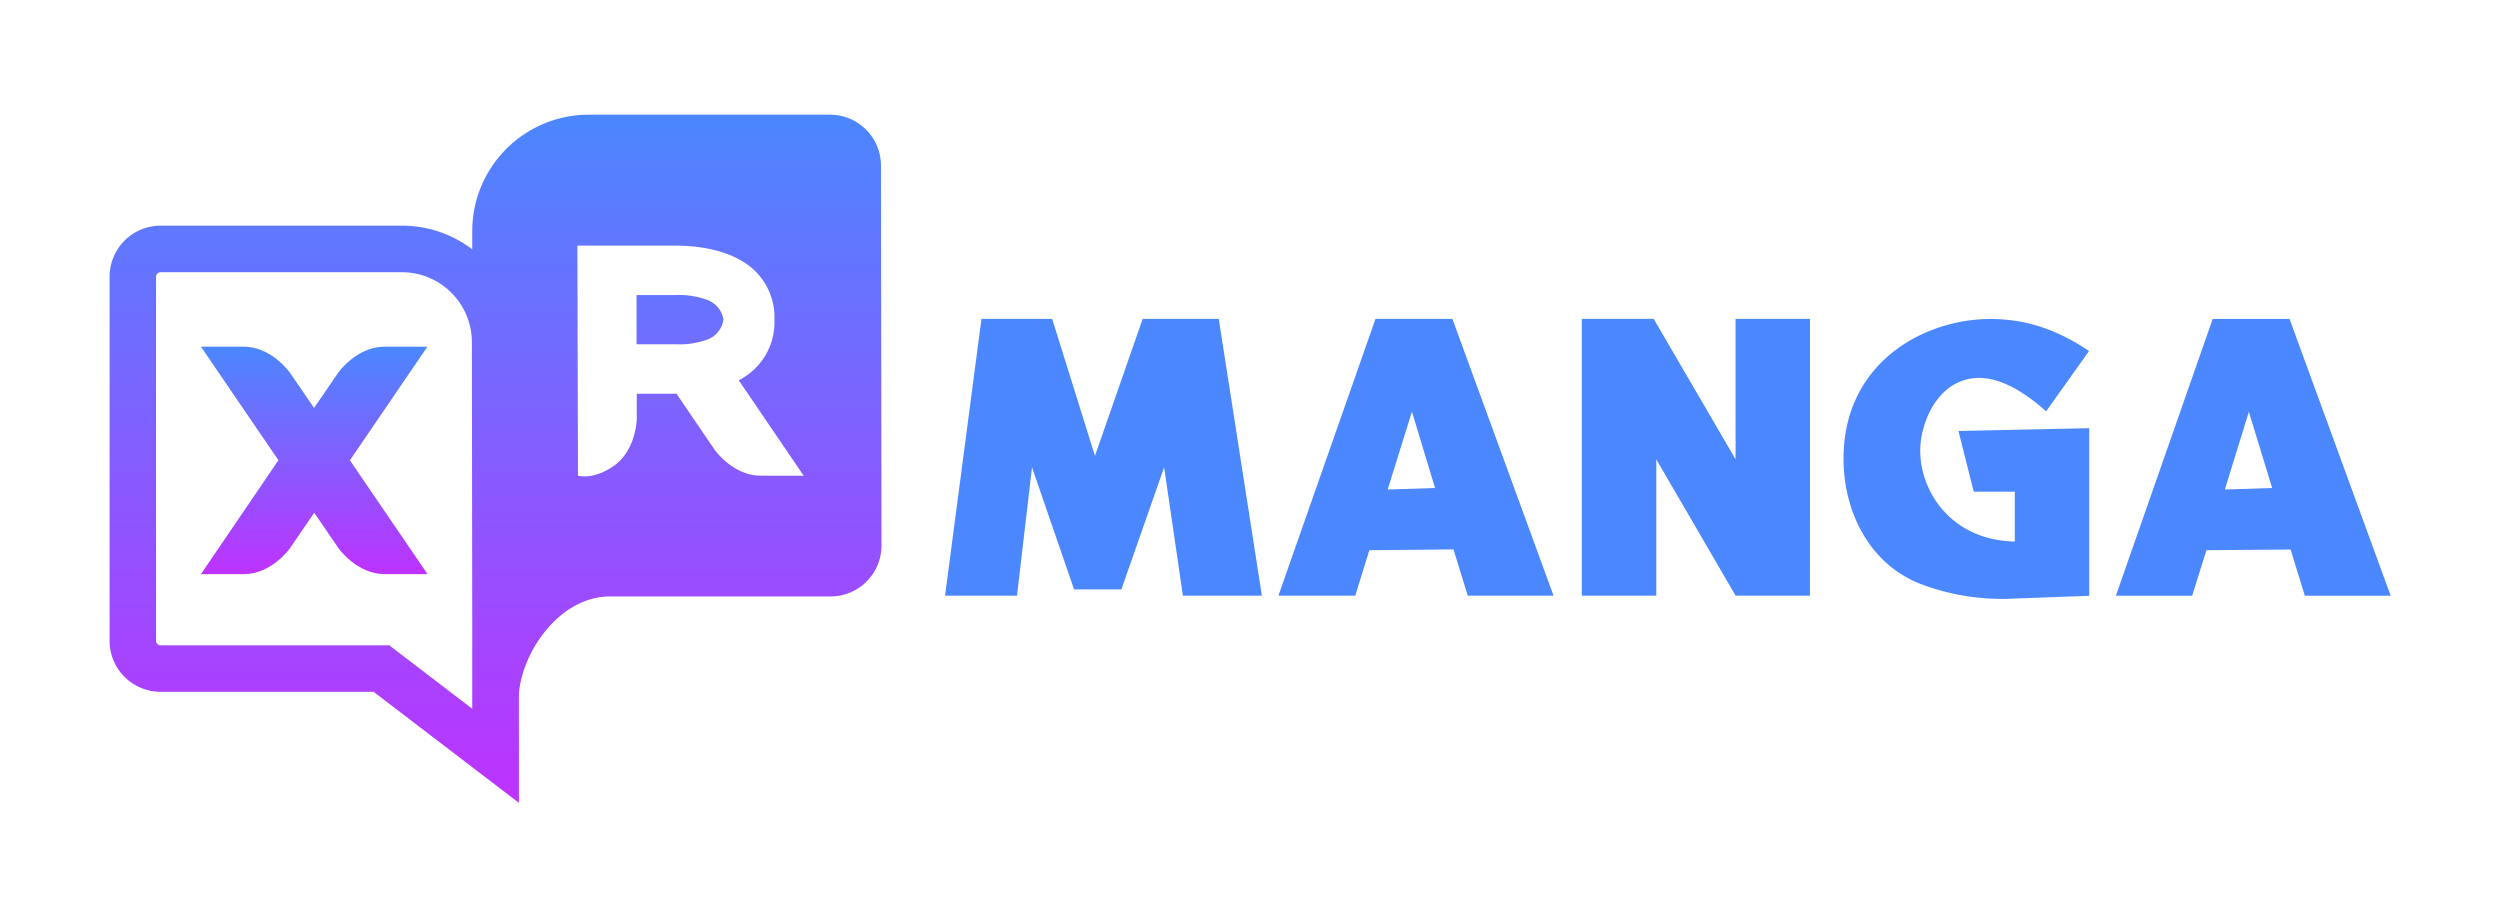 <svg xmlns="http://www.w3.org/2000/svg" xmlns:xlink="http://www.w3.org/1999/xlink" viewBox="0 0 617.95 226.77"><defs><style>.cls-1{fill:url(#名称未設定グラデーション_6);}.cls-2{fill:url(#名称未設定グラデーション_14);}.cls-3{fill:url(#名称未設定グラデーション_14-2);}.cls-4{fill:#4b87ff;}</style><linearGradient id="名称未設定グラデーション_6" x1="168.08" y1="72.93" x2="168.08" y2="85.1" gradientUnits="userSpaceOnUse"><stop offset="0" stop-color="#6673ff"/><stop offset="1" stop-color="#706dff"/></linearGradient><linearGradient id="名称未設定グラデーション_14" x1="122.45" y1="28.35" x2="122.45" y2="198.43" gradientUnits="userSpaceOnUse"><stop offset="0" stop-color="#4b87ff"/><stop offset="1" stop-color="#be32ff"/></linearGradient><linearGradient id="名称未設定グラデーション_14-2" x1="77.65" y1="85.69" x2="77.65" y2="141.91" xlink:href="#名称未設定グラデーション_14"/></defs><g id="logo"><path class="cls-1" d="M174.64,74.07a20.39,20.39,0,0,0-7.55-1.14h-9.75l0,12.17h9.73A20.41,20.41,0,0,0,174.64,84a6.18,6.18,0,0,0,4.18-5A6.18,6.18,0,0,0,174.64,74.07Z"/><path class="cls-2" d="M217.76,40.94a12.6,12.6,0,0,0-12.6-12.59H145.49a28.79,28.79,0,0,0-28.76,28.76v4.52a28.62,28.62,0,0,0-17.37-5.85H39.69a12.61,12.61,0,0,0-12.6,12.59v90A12.61,12.61,0,0,0,39.69,171H92.34l35.92,27.44,0-26.7c.24-5,2.76-11.12,6.56-15.78,2.59-3.19,8.11-8.53,16-8.53l54.47,0a12.6,12.6,0,0,0,12.6-12.59ZM96.22,159.51H39.69a1.12,1.12,0,0,1-1.12-1.11v-90a1.12,1.12,0,0,1,1.12-1.11H99.36a17.3,17.3,0,0,1,17.28,17.28l.09,70.73V172.5h0v2.69Zm91.85-41.93c-6.93,0-11.42-6.4-11.42-6.4l-9.43-13.85H157.4l0,6.18s-.09,7.82-5.8,11.73c-5,3.46-8.74,2.34-8.74,2.34l-.14-56.87h24c6.86,0,12.69,1.35,16.85,3.91A16,16,0,0,1,191.43,78h0v.66c0,.1,0,.2,0,.3v.15c0,.1,0,.21,0,.31v.65h0a16,16,0,0,1-7.82,13.36c-.32.2-.66.39-1,.58l16.06,23.59Z"/><path class="cls-3" d="M95.05,85.69c-6.93,0-11.42,6.39-11.42,6.39l-6,8.75-6-8.75s-4.49-6.4-11.42-6.39H49.67l19.15,28.07h0L49.67,141.91H60.26c6.93,0,11.41-6.4,11.41-6.4l6-8.78,6,8.78s4.49,6.4,11.42,6.4h10.59L86.49,113.78h0L105.64,85.7Z"/><path class="cls-4" d="M311.91,147.23H292.39l-4.64-31.72-10.57,30.18H265.49l-10.4-30.18-3.7,31.72H233.6l9-68.42h17.47l10.58,33.87,11.8-33.87h18.8Z"/><path class="cls-4" d="M338.47,136,335,147.23H316L340,78.81h19l25,68.42H362.8l-3.53-11.43Zm16.25-15.38L349,101.76,343,121Z"/><path class="cls-4" d="M545.38,136l-3.52,11.26H523l23.93-68.42h19l25,68.42H569.71l-3.52-11.43Zm16.25-15.38-5.76-18.83L549.94,121Z"/><path class="cls-4" d="M447.39,147.23H429l-19.6-33.69v33.69H391V78.81h17.75L429,113.54V78.81h18.4Z"/><path class="cls-4" d="M505.76,101.67c-4.05-3.61-10.32-8.25-16.51-8.25-10.23,0-14.61,11.09-14.61,18,0,10.06,7.65,22.1,23.38,22.44V121.53H487.87l-3.78-15,32.32-.69v41.43l-18.65.69a56.65,56.65,0,0,1-23-3.61c-12.89-5-19.08-18.14-19.08-30.94,0-23.82,19.94-34.56,36.27-34.56,9.12,0,16.68,2.75,24.42,7.91Z"/></g></svg>